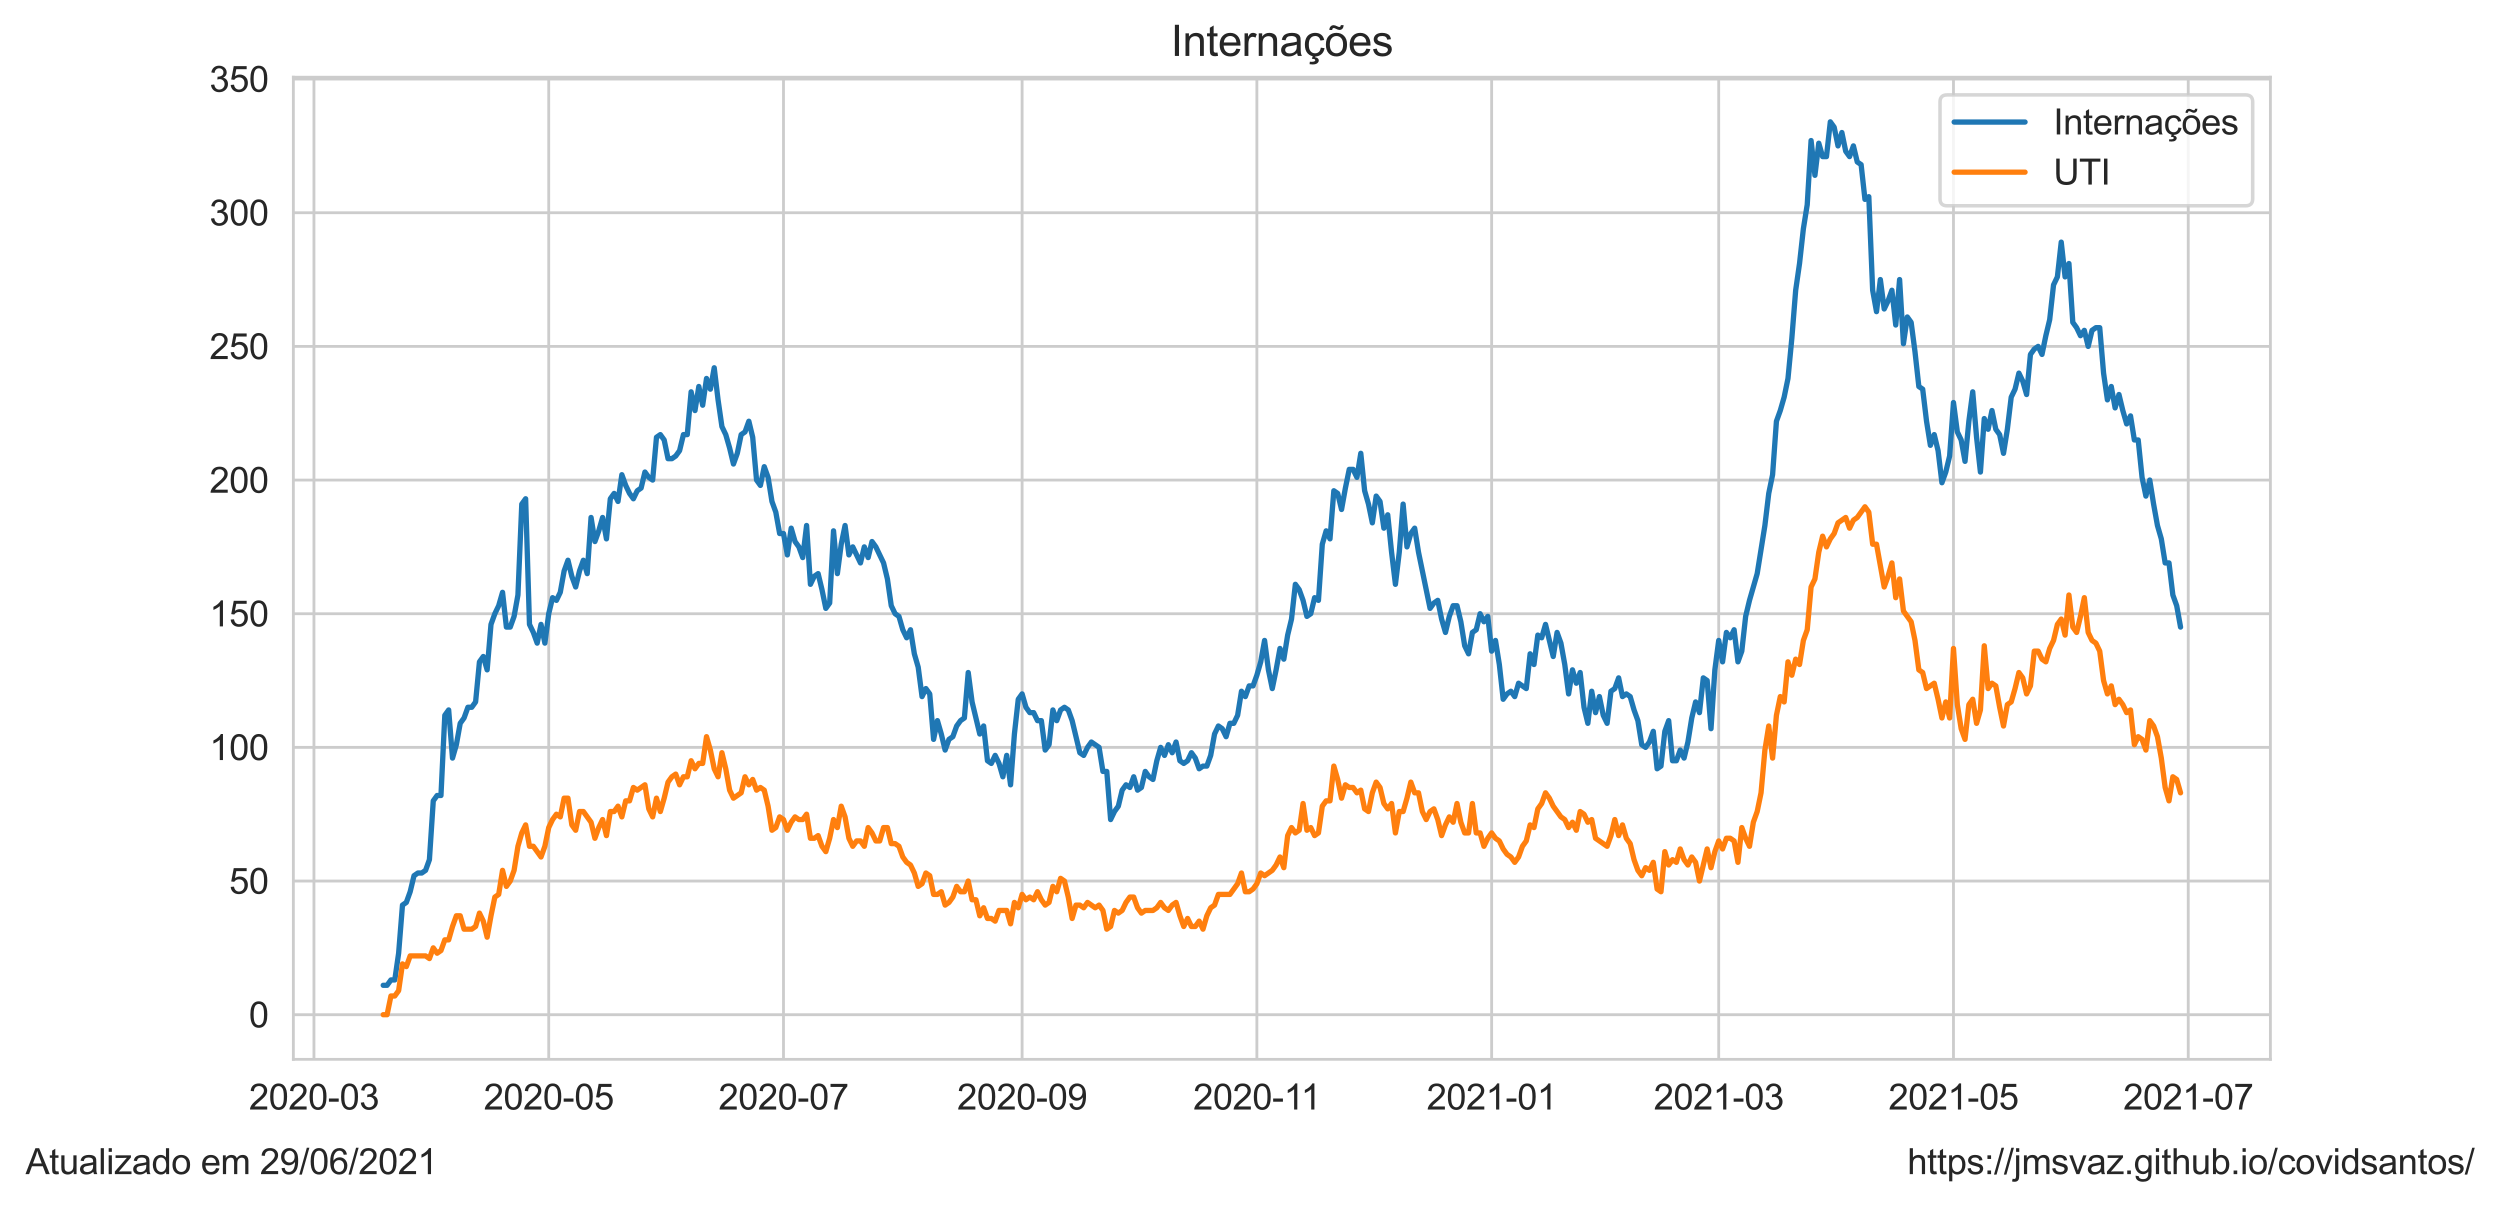 <?xml version="1.0" encoding="utf-8" standalone="no"?>
<!DOCTYPE svg PUBLIC "-//W3C//DTD SVG 1.1//EN"
  "http://www.w3.org/Graphics/SVG/1.1/DTD/svg11.dtd">
<svg height="340.694pt" version="1.1" viewBox="0 0 705.6 340.694" width="705.6pt" xmlns="http://www.w3.org/2000/svg" xmlns:xlink="http://www.w3.org/1999/xlink">
 <defs>
  <style type="text/css">*{stroke-linecap:butt;stroke-linejoin:round;}</style>
 </defs>
 <g id="figure_1">
  <g id="patch_1">
   <path d="M 0 340.694 
L 705.6 340.694 
L 705.6 0 
L 0 0 
z
" style="fill:#ffffff;"/>
  </g>
  <g id="axes_1">
   <g id="patch_2">
    <path d="M 82.8 298.989 
L 640.8 298.989 
L 640.8 21.789 
L 82.8 21.789 
z
" style="fill:#ffffff;"/>
   </g>
   <g id="matplotlib.axis_1">
    <g id="xtick_1">
     <g id="line2d_1">
      <path clip-path="url(#peb3c41c08a)" d="M 88.611 298.989 
L 88.611 21.789 
" style="fill:none;stroke:#cccccc;stroke-linecap:round;stroke-width:0.8;"/>
     </g>
     <g id="text_1">
      <!-- 2020-03 -->
      <g style="fill:#262626;" transform="translate(70.264 313.147)scale(0.1 -0.1)">
       <defs>
        <path d="M 3222 541 
L 3222 0 
L 194 0 
Q 188 203 259 391 
Q 375 700 629 1000 
Q 884 1300 1366 1694 
Q 2113 2306 2375 2664 
Q 2638 3022 2638 3341 
Q 2638 3675 2398 3904 
Q 2159 4134 1775 4134 
Q 1369 4134 1125 3890 
Q 881 3647 878 3216 
L 300 3275 
Q 359 3922 746 4261 
Q 1134 4600 1788 4600 
Q 2447 4600 2831 4234 
Q 3216 3869 3216 3328 
Q 3216 3053 3103 2787 
Q 2991 2522 2730 2228 
Q 2469 1934 1863 1422 
Q 1356 997 1212 845 
Q 1069 694 975 541 
L 3222 541 
z
" id="ArialMT-32" transform="scale(0.016)"/>
        <path d="M 266 2259 
Q 266 3072 433 3567 
Q 600 4063 929 4331 
Q 1259 4600 1759 4600 
Q 2128 4600 2406 4451 
Q 2684 4303 2865 4023 
Q 3047 3744 3150 3342 
Q 3253 2941 3253 2259 
Q 3253 1453 3087 958 
Q 2922 463 2592 192 
Q 2263 -78 1759 -78 
Q 1097 -78 719 397 
Q 266 969 266 2259 
z
M 844 2259 
Q 844 1131 1108 757 
Q 1372 384 1759 384 
Q 2147 384 2411 759 
Q 2675 1134 2675 2259 
Q 2675 3391 2411 3762 
Q 2147 4134 1753 4134 
Q 1366 4134 1134 3806 
Q 844 3388 844 2259 
z
" id="ArialMT-30" transform="scale(0.016)"/>
        <path d="M 203 1375 
L 203 1941 
L 1931 1941 
L 1931 1375 
L 203 1375 
z
" id="ArialMT-2d" transform="scale(0.016)"/>
        <path d="M 269 1209 
L 831 1284 
Q 928 806 1161 595 
Q 1394 384 1728 384 
Q 2125 384 2398 659 
Q 2672 934 2672 1341 
Q 2672 1728 2419 1979 
Q 2166 2231 1775 2231 
Q 1616 2231 1378 2169 
L 1441 2663 
Q 1497 2656 1531 2656 
Q 1891 2656 2178 2843 
Q 2466 3031 2466 3422 
Q 2466 3731 2256 3934 
Q 2047 4138 1716 4138 
Q 1388 4138 1169 3931 
Q 950 3725 888 3313 
L 325 3413 
Q 428 3978 793 4289 
Q 1159 4600 1703 4600 
Q 2078 4600 2393 4439 
Q 2709 4278 2876 4000 
Q 3044 3722 3044 3409 
Q 3044 3113 2884 2869 
Q 2725 2625 2413 2481 
Q 2819 2388 3044 2092 
Q 3269 1797 3269 1353 
Q 3269 753 2831 336 
Q 2394 -81 1725 -81 
Q 1122 -81 723 278 
Q 325 638 269 1209 
z
" id="ArialMT-33" transform="scale(0.016)"/>
       </defs>
       <use xlink:href="#ArialMT-32"/>
       <use x="55.615" xlink:href="#ArialMT-30"/>
       <use x="111.23" xlink:href="#ArialMT-32"/>
       <use x="166.846" xlink:href="#ArialMT-30"/>
       <use x="222.461" xlink:href="#ArialMT-2d"/>
       <use x="255.762" xlink:href="#ArialMT-30"/>
       <use x="311.377" xlink:href="#ArialMT-33"/>
      </g>
     </g>
    </g>
    <g id="xtick_2">
     <g id="line2d_2">
      <path clip-path="url(#peb3c41c08a)" d="M 154.872 298.989 
L 154.872 21.789 
" style="fill:none;stroke:#cccccc;stroke-linecap:round;stroke-width:0.8;"/>
     </g>
     <g id="text_2">
      <!-- 2020-05 -->
      <g style="fill:#262626;" transform="translate(136.524 313.147)scale(0.1 -0.1)">
       <defs>
        <path d="M 266 1200 
L 856 1250 
Q 922 819 1161 601 
Q 1400 384 1738 384 
Q 2144 384 2425 690 
Q 2706 997 2706 1503 
Q 2706 1984 2436 2262 
Q 2166 2541 1728 2541 
Q 1456 2541 1237 2417 
Q 1019 2294 894 2097 
L 366 2166 
L 809 4519 
L 3088 4519 
L 3088 3981 
L 1259 3981 
L 1013 2750 
Q 1425 3038 1878 3038 
Q 2478 3038 2890 2622 
Q 3303 2206 3303 1553 
Q 3303 931 2941 478 
Q 2500 -78 1738 -78 
Q 1113 -78 717 272 
Q 322 622 266 1200 
z
" id="ArialMT-35" transform="scale(0.016)"/>
       </defs>
       <use xlink:href="#ArialMT-32"/>
       <use x="55.615" xlink:href="#ArialMT-30"/>
       <use x="111.23" xlink:href="#ArialMT-32"/>
       <use x="166.846" xlink:href="#ArialMT-30"/>
       <use x="222.461" xlink:href="#ArialMT-2d"/>
       <use x="255.762" xlink:href="#ArialMT-30"/>
       <use x="311.377" xlink:href="#ArialMT-35"/>
      </g>
     </g>
    </g>
    <g id="xtick_3">
     <g id="line2d_3">
      <path clip-path="url(#peb3c41c08a)" d="M 221.132 298.989 
L 221.132 21.789 
" style="fill:none;stroke:#cccccc;stroke-linecap:round;stroke-width:0.8;"/>
     </g>
     <g id="text_3">
      <!-- 2020-07 -->
      <g style="fill:#262626;" transform="translate(202.785 313.147)scale(0.1 -0.1)">
       <defs>
        <path d="M 303 3981 
L 303 4522 
L 3269 4522 
L 3269 4084 
Q 2831 3619 2401 2847 
Q 1972 2075 1738 1259 
Q 1569 684 1522 0 
L 944 0 
Q 953 541 1156 1306 
Q 1359 2072 1739 2783 
Q 2119 3494 2547 3981 
L 303 3981 
z
" id="ArialMT-37" transform="scale(0.016)"/>
       </defs>
       <use xlink:href="#ArialMT-32"/>
       <use x="55.615" xlink:href="#ArialMT-30"/>
       <use x="111.23" xlink:href="#ArialMT-32"/>
       <use x="166.846" xlink:href="#ArialMT-30"/>
       <use x="222.461" xlink:href="#ArialMT-2d"/>
       <use x="255.762" xlink:href="#ArialMT-30"/>
       <use x="311.377" xlink:href="#ArialMT-37"/>
      </g>
     </g>
    </g>
    <g id="xtick_4">
     <g id="line2d_4">
      <path clip-path="url(#peb3c41c08a)" d="M 288.479 298.989 
L 288.479 21.789 
" style="fill:none;stroke:#cccccc;stroke-linecap:round;stroke-width:0.8;"/>
     </g>
     <g id="text_4">
      <!-- 2020-09 -->
      <g style="fill:#262626;" transform="translate(270.131 313.147)scale(0.1 -0.1)">
       <defs>
        <path d="M 350 1059 
L 891 1109 
Q 959 728 1153 556 
Q 1347 384 1650 384 
Q 1909 384 2104 503 
Q 2300 622 2425 820 
Q 2550 1019 2634 1356 
Q 2719 1694 2719 2044 
Q 2719 2081 2716 2156 
Q 2547 1888 2255 1720 
Q 1963 1553 1622 1553 
Q 1053 1553 659 1965 
Q 266 2378 266 3053 
Q 266 3750 677 4175 
Q 1088 4600 1706 4600 
Q 2153 4600 2523 4359 
Q 2894 4119 3086 3673 
Q 3278 3228 3278 2384 
Q 3278 1506 3087 986 
Q 2897 466 2520 194 
Q 2144 -78 1638 -78 
Q 1100 -78 759 220 
Q 419 519 350 1059 
z
M 2653 3081 
Q 2653 3566 2395 3850 
Q 2138 4134 1775 4134 
Q 1400 4134 1122 3828 
Q 844 3522 844 3034 
Q 844 2597 1108 2323 
Q 1372 2050 1759 2050 
Q 2150 2050 2401 2323 
Q 2653 2597 2653 3081 
z
" id="ArialMT-39" transform="scale(0.016)"/>
       </defs>
       <use xlink:href="#ArialMT-32"/>
       <use x="55.615" xlink:href="#ArialMT-30"/>
       <use x="111.23" xlink:href="#ArialMT-32"/>
       <use x="166.846" xlink:href="#ArialMT-30"/>
       <use x="222.461" xlink:href="#ArialMT-2d"/>
       <use x="255.762" xlink:href="#ArialMT-30"/>
       <use x="311.377" xlink:href="#ArialMT-39"/>
      </g>
     </g>
    </g>
    <g id="xtick_5">
     <g id="line2d_5">
      <path clip-path="url(#peb3c41c08a)" d="M 354.739 298.989 
L 354.739 21.789 
" style="fill:none;stroke:#cccccc;stroke-linecap:round;stroke-width:0.8;"/>
     </g>
     <g id="text_5">
      <!-- 2020-11 -->
      <g style="fill:#262626;" transform="translate(336.761 313.147)scale(0.1 -0.1)">
       <defs>
        <path d="M 2384 0 
L 1822 0 
L 1822 3584 
Q 1619 3391 1289 3197 
Q 959 3003 697 2906 
L 697 3450 
Q 1169 3672 1522 3987 
Q 1875 4303 2022 4600 
L 2384 4600 
L 2384 0 
z
" id="ArialMT-31" transform="scale(0.016)"/>
       </defs>
       <use xlink:href="#ArialMT-32"/>
       <use x="55.615" xlink:href="#ArialMT-30"/>
       <use x="111.23" xlink:href="#ArialMT-32"/>
       <use x="166.846" xlink:href="#ArialMT-30"/>
       <use x="222.461" xlink:href="#ArialMT-2d"/>
       <use x="255.762" xlink:href="#ArialMT-31"/>
       <use x="304.002" xlink:href="#ArialMT-31"/>
      </g>
     </g>
    </g>
    <g id="xtick_6">
     <g id="line2d_6">
      <path clip-path="url(#peb3c41c08a)" d="M 421 298.989 
L 421 21.789 
" style="fill:none;stroke:#cccccc;stroke-linecap:round;stroke-width:0.8;"/>
     </g>
     <g id="text_6">
      <!-- 2021-01 -->
      <g style="fill:#262626;" transform="translate(402.652 313.147)scale(0.1 -0.1)">
       <use xlink:href="#ArialMT-32"/>
       <use x="55.615" xlink:href="#ArialMT-30"/>
       <use x="111.23" xlink:href="#ArialMT-32"/>
       <use x="166.846" xlink:href="#ArialMT-31"/>
       <use x="222.461" xlink:href="#ArialMT-2d"/>
       <use x="255.762" xlink:href="#ArialMT-30"/>
       <use x="311.377" xlink:href="#ArialMT-31"/>
      </g>
     </g>
    </g>
    <g id="xtick_7">
     <g id="line2d_7">
      <path clip-path="url(#peb3c41c08a)" d="M 485.088 298.989 
L 485.088 21.789 
" style="fill:none;stroke:#cccccc;stroke-linecap:round;stroke-width:0.8;"/>
     </g>
     <g id="text_7">
      <!-- 2021-03 -->
      <g style="fill:#262626;" transform="translate(466.74 313.147)scale(0.1 -0.1)">
       <use xlink:href="#ArialMT-32"/>
       <use x="55.615" xlink:href="#ArialMT-30"/>
       <use x="111.23" xlink:href="#ArialMT-32"/>
       <use x="166.846" xlink:href="#ArialMT-31"/>
       <use x="222.461" xlink:href="#ArialMT-2d"/>
       <use x="255.762" xlink:href="#ArialMT-30"/>
       <use x="311.377" xlink:href="#ArialMT-33"/>
      </g>
     </g>
    </g>
    <g id="xtick_8">
     <g id="line2d_8">
      <path clip-path="url(#peb3c41c08a)" d="M 551.348 298.989 
L 551.348 21.789 
" style="fill:none;stroke:#cccccc;stroke-linecap:round;stroke-width:0.8;"/>
     </g>
     <g id="text_8">
      <!-- 2021-05 -->
      <g style="fill:#262626;" transform="translate(533.001 313.147)scale(0.1 -0.1)">
       <use xlink:href="#ArialMT-32"/>
       <use x="55.615" xlink:href="#ArialMT-30"/>
       <use x="111.23" xlink:href="#ArialMT-32"/>
       <use x="166.846" xlink:href="#ArialMT-31"/>
       <use x="222.461" xlink:href="#ArialMT-2d"/>
       <use x="255.762" xlink:href="#ArialMT-30"/>
       <use x="311.377" xlink:href="#ArialMT-35"/>
      </g>
     </g>
    </g>
    <g id="xtick_9">
     <g id="line2d_9">
      <path clip-path="url(#peb3c41c08a)" d="M 617.609 298.989 
L 617.609 21.789 
" style="fill:none;stroke:#cccccc;stroke-linecap:round;stroke-width:0.8;"/>
     </g>
     <g id="text_9">
      <!-- 2021-07 -->
      <g style="fill:#262626;" transform="translate(599.261 313.147)scale(0.1 -0.1)">
       <use xlink:href="#ArialMT-32"/>
       <use x="55.615" xlink:href="#ArialMT-30"/>
       <use x="111.23" xlink:href="#ArialMT-32"/>
       <use x="166.846" xlink:href="#ArialMT-31"/>
       <use x="222.461" xlink:href="#ArialMT-2d"/>
       <use x="255.762" xlink:href="#ArialMT-30"/>
       <use x="311.377" xlink:href="#ArialMT-37"/>
      </g>
     </g>
    </g>
   </g>
   <g id="matplotlib.axis_2">
    <g id="ytick_1">
     <g id="line2d_10">
      <path clip-path="url(#peb3c41c08a)" d="M 82.8 286.389 
L 640.8 286.389 
" style="fill:none;stroke:#cccccc;stroke-linecap:round;stroke-width:0.8;"/>
     </g>
     <g id="text_10">
      <!-- 0 -->
      <g style="fill:#262626;" transform="translate(70.239 289.968)scale(0.1 -0.1)">
       <use xlink:href="#ArialMT-30"/>
      </g>
     </g>
    </g>
    <g id="ytick_2">
     <g id="line2d_11">
      <path clip-path="url(#peb3c41c08a)" d="M 82.8 248.665 
L 640.8 248.665 
" style="fill:none;stroke:#cccccc;stroke-linecap:round;stroke-width:0.8;"/>
     </g>
     <g id="text_11">
      <!-- 50 -->
      <g style="fill:#262626;" transform="translate(64.678 252.244)scale(0.1 -0.1)">
       <use xlink:href="#ArialMT-35"/>
       <use x="55.615" xlink:href="#ArialMT-30"/>
      </g>
     </g>
    </g>
    <g id="ytick_3">
     <g id="line2d_12">
      <path clip-path="url(#peb3c41c08a)" d="M 82.8 210.94 
L 640.8 210.94 
" style="fill:none;stroke:#cccccc;stroke-linecap:round;stroke-width:0.8;"/>
     </g>
     <g id="text_12">
      <!-- 100 -->
      <g style="fill:#262626;" transform="translate(59.117 214.519)scale(0.1 -0.1)">
       <use xlink:href="#ArialMT-31"/>
       <use x="55.615" xlink:href="#ArialMT-30"/>
       <use x="111.23" xlink:href="#ArialMT-30"/>
      </g>
     </g>
    </g>
    <g id="ytick_4">
     <g id="line2d_13">
      <path clip-path="url(#peb3c41c08a)" d="M 82.8 173.216 
L 640.8 173.216 
" style="fill:none;stroke:#cccccc;stroke-linecap:round;stroke-width:0.8;"/>
     </g>
     <g id="text_13">
      <!-- 150 -->
      <g style="fill:#262626;" transform="translate(59.117 176.795)scale(0.1 -0.1)">
       <use xlink:href="#ArialMT-31"/>
       <use x="55.615" xlink:href="#ArialMT-35"/>
       <use x="111.23" xlink:href="#ArialMT-30"/>
      </g>
     </g>
    </g>
    <g id="ytick_5">
     <g id="line2d_14">
      <path clip-path="url(#peb3c41c08a)" d="M 82.8 135.491 
L 640.8 135.491 
" style="fill:none;stroke:#cccccc;stroke-linecap:round;stroke-width:0.8;"/>
     </g>
     <g id="text_14">
      <!-- 200 -->
      <g style="fill:#262626;" transform="translate(59.117 139.07)scale(0.1 -0.1)">
       <use xlink:href="#ArialMT-32"/>
       <use x="55.615" xlink:href="#ArialMT-30"/>
       <use x="111.23" xlink:href="#ArialMT-30"/>
      </g>
     </g>
    </g>
    <g id="ytick_6">
     <g id="line2d_15">
      <path clip-path="url(#peb3c41c08a)" d="M 82.8 97.767 
L 640.8 97.767 
" style="fill:none;stroke:#cccccc;stroke-linecap:round;stroke-width:0.8;"/>
     </g>
     <g id="text_15">
      <!-- 250 -->
      <g style="fill:#262626;" transform="translate(59.117 101.346)scale(0.1 -0.1)">
       <use xlink:href="#ArialMT-32"/>
       <use x="55.615" xlink:href="#ArialMT-35"/>
       <use x="111.23" xlink:href="#ArialMT-30"/>
      </g>
     </g>
    </g>
    <g id="ytick_7">
     <g id="line2d_16">
      <path clip-path="url(#peb3c41c08a)" d="M 82.8 60.042 
L 640.8 60.042 
" style="fill:none;stroke:#cccccc;stroke-linecap:round;stroke-width:0.8;"/>
     </g>
     <g id="text_16">
      <!-- 300 -->
      <g style="fill:#262626;" transform="translate(59.117 63.621)scale(0.1 -0.1)">
       <use xlink:href="#ArialMT-33"/>
       <use x="55.615" xlink:href="#ArialMT-30"/>
       <use x="111.23" xlink:href="#ArialMT-30"/>
      </g>
     </g>
    </g>
    <g id="ytick_8">
     <g id="line2d_17">
      <path clip-path="url(#peb3c41c08a)" d="M 82.8 22.318 
L 640.8 22.318 
" style="fill:none;stroke:#cccccc;stroke-linecap:round;stroke-width:0.8;"/>
     </g>
     <g id="text_17">
      <!-- 350 -->
      <g style="fill:#262626;" transform="translate(59.117 25.896)scale(0.1 -0.1)">
       <use xlink:href="#ArialMT-33"/>
       <use x="55.615" xlink:href="#ArialMT-35"/>
       <use x="111.23" xlink:href="#ArialMT-30"/>
      </g>
     </g>
    </g>
   </g>
   <g id="line2d_18">
    <path clip-path="url(#peb3c41c08a)" d="M 108.164 278.09 
L 109.25 278.09 
L 110.336 276.581 
L 111.422 276.581 
L 112.509 269.036 
L 113.595 255.455 
L 114.681 254.701 
L 115.767 251.683 
L 116.854 247.156 
L 117.94 246.401 
L 119.026 246.401 
L 120.112 245.647 
L 121.198 242.629 
L 122.285 226.03 
L 123.371 224.521 
L 124.457 224.521 
L 125.543 201.886 
L 126.63 200.377 
L 127.716 213.958 
L 128.802 210.186 
L 129.888 204.15 
L 130.975 202.641 
L 132.061 199.623 
L 133.147 199.623 
L 134.233 198.114 
L 135.32 186.797 
L 136.406 185.288 
L 137.492 189.06 
L 138.578 176.234 
L 139.665 173.216 
L 140.751 170.952 
L 141.837 167.18 
L 142.923 176.988 
L 144.009 176.988 
L 145.096 173.97 
L 146.182 167.934 
L 147.268 142.282 
L 148.354 140.773 
L 149.441 176.234 
L 150.527 178.497 
L 151.613 181.515 
L 152.699 176.234 
L 153.786 181.515 
L 154.872 173.216 
L 155.958 168.689 
L 157.044 169.443 
L 158.131 167.18 
L 159.217 161.144 
L 160.303 158.126 
L 161.389 162.653 
L 162.475 165.671 
L 163.562 161.144 
L 164.648 158.126 
L 165.734 161.898 
L 166.82 146.054 
L 167.907 152.844 
L 168.993 149.827 
L 170.079 146.054 
L 171.165 152.09 
L 172.252 140.773 
L 173.338 139.264 
L 174.424 141.527 
L 175.51 133.982 
L 176.597 137 
L 177.683 139.264 
L 178.769 140.773 
L 179.855 138.509 
L 180.942 137.755 
L 182.028 133.228 
L 183.114 134.737 
L 184.2 135.491 
L 185.286 123.419 
L 186.373 122.665 
L 187.459 124.174 
L 188.545 129.455 
L 189.631 129.455 
L 190.718 128.701 
L 191.804 127.192 
L 192.89 122.665 
L 193.976 122.665 
L 195.063 110.593 
L 196.149 115.874 
L 197.235 109.084 
L 198.321 114.365 
L 199.408 106.821 
L 200.494 109.838 
L 201.58 103.803 
L 202.666 112.856 
L 203.753 120.401 
L 204.839 122.665 
L 205.925 126.437 
L 207.011 130.964 
L 208.097 127.946 
L 209.184 122.665 
L 210.27 121.91 
L 211.356 118.892 
L 212.442 123.419 
L 213.529 135.491 
L 214.615 137 
L 215.701 131.719 
L 216.787 134.737 
L 217.874 141.527 
L 218.96 144.545 
L 220.046 150.581 
L 221.132 150.581 
L 222.219 156.617 
L 223.305 149.072 
L 224.391 152.844 
L 225.477 154.353 
L 226.563 157.371 
L 227.65 148.318 
L 228.736 164.916 
L 229.822 162.653 
L 230.908 161.898 
L 231.995 166.425 
L 233.081 171.707 
L 234.167 170.198 
L 235.253 149.827 
L 236.34 161.898 
L 237.426 153.599 
L 238.512 148.318 
L 239.598 156.617 
L 240.685 154.353 
L 242.857 158.88 
L 243.943 154.353 
L 245.03 157.371 
L 246.116 152.844 
L 247.202 154.353 
L 249.374 158.88 
L 250.461 163.407 
L 251.547 170.952 
L 252.633 173.216 
L 253.719 173.97 
L 254.806 177.743 
L 255.892 180.006 
L 256.978 177.743 
L 258.064 184.533 
L 259.151 188.306 
L 260.237 196.605 
L 261.323 194.341 
L 262.409 195.85 
L 263.496 208.677 
L 264.582 203.395 
L 265.668 207.168 
L 266.754 211.695 
L 267.84 208.677 
L 268.927 207.922 
L 270.013 204.904 
L 271.099 203.395 
L 272.185 202.641 
L 273.272 189.815 
L 274.358 198.114 
L 276.53 207.168 
L 277.617 204.904 
L 278.703 214.713 
L 279.789 215.467 
L 280.875 213.204 
L 281.962 215.467 
L 283.048 219.24 
L 284.134 213.204 
L 285.22 221.503 
L 286.307 207.168 
L 287.393 197.359 
L 288.479 195.85 
L 289.565 199.623 
L 290.651 201.132 
L 291.738 201.132 
L 292.824 203.395 
L 293.91 203.395 
L 294.996 211.695 
L 296.083 210.186 
L 297.169 200.377 
L 298.255 203.395 
L 299.341 200.377 
L 300.428 199.623 
L 301.514 200.377 
L 302.6 203.395 
L 304.773 212.449 
L 305.859 213.204 
L 306.945 210.94 
L 308.031 209.431 
L 310.204 210.94 
L 311.29 217.731 
L 312.376 217.731 
L 313.462 231.312 
L 314.549 229.048 
L 315.635 227.539 
L 316.721 223.012 
L 317.807 221.503 
L 318.894 222.258 
L 319.98 219.24 
L 321.066 223.012 
L 322.152 222.258 
L 323.239 217.731 
L 324.325 219.24 
L 325.411 219.994 
L 326.497 214.713 
L 327.584 210.94 
L 328.67 213.204 
L 329.756 210.186 
L 330.842 212.449 
L 331.928 209.431 
L 333.015 214.713 
L 334.101 215.467 
L 335.187 214.713 
L 336.273 212.449 
L 337.36 213.958 
L 338.446 216.976 
L 339.532 216.222 
L 340.618 216.222 
L 341.705 213.204 
L 342.791 207.168 
L 343.877 204.904 
L 344.963 205.659 
L 346.05 207.922 
L 347.136 204.15 
L 348.222 204.15 
L 349.308 201.886 
L 350.395 195.096 
L 351.481 196.605 
L 352.567 193.587 
L 353.653 193.587 
L 354.739 190.569 
L 355.826 186.797 
L 356.912 180.761 
L 357.998 189.06 
L 359.084 194.341 
L 360.171 189.06 
L 361.257 183.024 
L 362.343 186.042 
L 363.429 179.252 
L 364.516 174.725 
L 365.602 164.916 
L 366.688 166.425 
L 367.774 169.443 
L 368.861 173.97 
L 369.947 173.216 
L 371.033 168.689 
L 372.119 169.443 
L 373.205 153.599 
L 374.292 149.827 
L 375.378 152.09 
L 376.464 138.509 
L 377.55 139.264 
L 378.637 143.791 
L 379.723 137.755 
L 380.809 132.473 
L 381.895 132.473 
L 382.982 134.737 
L 384.068 127.946 
L 385.154 138.509 
L 386.24 142.282 
L 387.327 147.563 
L 388.413 140.018 
L 389.499 141.527 
L 390.585 149.072 
L 391.672 145.3 
L 392.758 155.862 
L 393.844 164.916 
L 394.93 155.862 
L 396.016 142.282 
L 397.103 154.353 
L 398.189 150.581 
L 399.275 149.072 
L 400.361 155.862 
L 403.62 171.707 
L 404.706 170.198 
L 405.793 169.443 
L 406.879 174.725 
L 407.965 178.497 
L 409.051 173.97 
L 410.138 170.952 
L 411.224 170.952 
L 412.31 175.479 
L 413.396 182.27 
L 414.483 184.533 
L 415.569 178.497 
L 416.655 177.743 
L 417.741 173.216 
L 418.827 175.479 
L 419.914 173.97 
L 421 183.779 
L 422.086 180.761 
L 423.172 187.551 
L 424.259 197.359 
L 425.345 195.85 
L 426.431 195.096 
L 427.517 196.605 
L 428.604 192.832 
L 430.776 194.341 
L 431.862 184.533 
L 432.949 187.551 
L 434.035 179.252 
L 435.121 180.006 
L 436.207 176.234 
L 438.38 185.288 
L 439.466 178.497 
L 440.552 181.515 
L 441.638 187.551 
L 442.725 195.85 
L 443.811 189.06 
L 444.897 192.832 
L 445.983 189.815 
L 447.07 199.623 
L 448.156 204.15 
L 449.242 195.096 
L 450.328 201.132 
L 451.415 196.605 
L 452.501 201.886 
L 453.587 204.15 
L 454.673 195.096 
L 455.76 194.341 
L 456.846 191.324 
L 457.932 196.605 
L 459.018 195.85 
L 460.104 196.605 
L 461.191 200.377 
L 462.277 203.395 
L 463.363 210.186 
L 464.449 210.94 
L 465.536 209.431 
L 466.622 206.413 
L 467.708 216.976 
L 468.794 216.222 
L 469.881 206.413 
L 470.967 203.395 
L 472.053 214.713 
L 473.139 214.713 
L 474.226 211.695 
L 475.312 213.958 
L 476.398 209.431 
L 477.484 202.641 
L 478.57 198.114 
L 479.657 201.132 
L 480.743 191.324 
L 481.829 192.078 
L 482.915 205.659 
L 484.002 189.06 
L 485.088 180.761 
L 486.174 186.797 
L 487.26 178.497 
L 488.347 180.006 
L 489.433 177.743 
L 490.519 186.797 
L 491.605 183.779 
L 492.692 173.97 
L 493.778 169.443 
L 495.95 161.898 
L 498.123 148.318 
L 499.209 139.264 
L 500.295 133.982 
L 501.381 118.892 
L 502.468 115.874 
L 503.554 112.102 
L 504.64 106.821 
L 505.726 95.503 
L 506.813 81.922 
L 507.899 74.377 
L 508.985 64.569 
L 510.071 57.779 
L 511.158 39.671 
L 512.244 49.479 
L 513.33 40.425 
L 514.416 44.198 
L 515.503 44.198 
L 516.589 34.389 
L 517.675 35.898 
L 518.761 41.18 
L 519.847 37.407 
L 520.934 42.689 
L 522.02 44.198 
L 523.106 41.18 
L 524.192 45.707 
L 525.279 46.461 
L 526.365 56.27 
L 527.451 55.515 
L 528.537 81.922 
L 529.624 87.958 
L 530.71 78.904 
L 531.796 87.204 
L 532.882 84.94 
L 533.969 81.922 
L 535.055 91.731 
L 536.141 78.904 
L 537.227 97.012 
L 538.314 89.467 
L 539.4 90.976 
L 540.486 99.276 
L 541.572 109.084 
L 542.658 109.838 
L 543.745 118.892 
L 544.831 125.683 
L 545.917 122.665 
L 547.003 127.192 
L 548.09 136.246 
L 549.176 133.228 
L 550.262 128.701 
L 551.348 113.611 
L 552.435 121.91 
L 553.521 124.174 
L 554.607 130.21 
L 555.693 118.892 
L 556.78 110.593 
L 557.866 123.419 
L 558.952 133.228 
L 560.038 118.138 
L 561.125 121.156 
L 562.211 115.874 
L 563.297 121.156 
L 564.383 122.665 
L 565.469 127.946 
L 566.556 121.156 
L 567.642 112.102 
L 568.728 109.838 
L 569.814 105.312 
L 570.901 107.575 
L 571.987 111.347 
L 573.073 100.03 
L 574.159 98.521 
L 575.246 97.767 
L 576.332 100.03 
L 577.418 94.749 
L 578.504 90.222 
L 579.591 80.413 
L 580.677 78.15 
L 581.763 68.341 
L 582.849 78.15 
L 583.935 74.377 
L 585.022 90.976 
L 586.108 92.485 
L 587.194 94.749 
L 588.28 93.24 
L 589.367 97.767 
L 590.453 93.24 
L 591.539 92.485 
L 592.625 92.485 
L 593.712 105.312 
L 594.798 112.856 
L 595.884 109.084 
L 596.97 115.12 
L 598.057 111.347 
L 599.143 115.874 
L 600.229 119.647 
L 601.315 117.383 
L 602.402 124.174 
L 603.488 124.174 
L 604.574 134.737 
L 605.66 140.018 
L 606.746 135.491 
L 607.833 142.282 
L 608.919 148.318 
L 610.005 152.09 
L 611.091 158.88 
L 612.178 158.88 
L 613.264 167.934 
L 614.35 170.952 
L 615.436 176.988 
L 615.436 176.988 
" style="fill:none;stroke:#1f77b4;stroke-linecap:round;stroke-width:1.5;"/>
   </g>
   <g id="line2d_19">
    <path clip-path="url(#peb3c41c08a)" d="M 108.164 286.389 
L 109.25 286.389 
L 110.336 281.108 
L 111.422 281.108 
L 112.509 279.599 
L 113.595 272.054 
L 114.681 272.809 
L 115.767 269.791 
L 120.112 269.791 
L 121.198 270.545 
L 122.285 267.527 
L 123.371 269.036 
L 124.457 268.282 
L 125.543 265.264 
L 126.63 265.264 
L 127.716 261.491 
L 128.802 258.473 
L 129.888 258.473 
L 130.975 262.246 
L 133.147 262.246 
L 134.233 261.491 
L 135.32 257.719 
L 136.406 259.982 
L 137.492 264.509 
L 138.578 258.473 
L 139.665 253.192 
L 140.751 252.437 
L 141.837 245.647 
L 142.923 250.174 
L 144.009 248.665 
L 145.096 245.647 
L 146.182 238.856 
L 147.268 235.084 
L 148.354 232.821 
L 149.441 238.856 
L 150.527 238.856 
L 152.699 241.874 
L 153.786 238.856 
L 154.872 233.575 
L 155.958 231.312 
L 157.044 229.803 
L 158.131 230.557 
L 159.217 225.276 
L 160.303 225.276 
L 161.389 232.821 
L 162.475 234.329 
L 163.562 229.048 
L 164.648 229.048 
L 166.82 232.066 
L 167.907 236.593 
L 168.993 233.575 
L 170.079 231.312 
L 171.165 235.838 
L 172.252 229.048 
L 173.338 229.048 
L 174.424 227.539 
L 175.51 230.557 
L 176.597 226.03 
L 177.683 226.03 
L 178.769 222.258 
L 179.855 223.012 
L 182.028 221.503 
L 183.114 228.294 
L 184.2 230.557 
L 185.286 225.276 
L 186.373 229.048 
L 187.459 225.276 
L 188.545 220.749 
L 189.631 219.24 
L 190.718 218.485 
L 191.804 221.503 
L 192.89 219.24 
L 193.976 219.24 
L 195.063 214.713 
L 196.149 216.976 
L 197.235 215.467 
L 198.321 215.467 
L 199.408 207.922 
L 200.494 211.695 
L 201.58 216.976 
L 202.666 219.24 
L 203.753 212.449 
L 204.839 216.976 
L 205.925 223.012 
L 207.011 225.276 
L 209.184 223.767 
L 210.27 219.24 
L 211.356 221.503 
L 212.442 219.994 
L 213.529 223.012 
L 214.615 222.258 
L 215.701 223.012 
L 216.787 227.539 
L 217.874 234.329 
L 218.96 233.575 
L 220.046 230.557 
L 221.132 231.312 
L 222.219 234.329 
L 223.305 232.066 
L 224.391 230.557 
L 225.477 231.312 
L 226.563 231.312 
L 227.65 229.803 
L 228.736 236.593 
L 229.822 236.593 
L 230.908 235.838 
L 231.995 238.856 
L 233.081 240.365 
L 234.167 236.593 
L 235.253 231.312 
L 236.34 233.575 
L 237.426 227.539 
L 238.512 230.557 
L 239.598 236.593 
L 240.685 238.856 
L 241.771 237.347 
L 242.857 237.347 
L 243.943 238.856 
L 245.03 233.575 
L 246.116 235.084 
L 247.202 237.347 
L 248.288 237.347 
L 249.374 233.575 
L 250.461 233.575 
L 251.547 238.102 
L 252.633 238.102 
L 253.719 238.856 
L 254.806 241.874 
L 255.892 243.383 
L 256.978 244.138 
L 258.064 246.401 
L 259.151 250.174 
L 260.237 249.419 
L 261.323 246.401 
L 262.409 247.156 
L 263.496 252.437 
L 264.582 252.437 
L 265.668 251.683 
L 266.754 255.455 
L 267.84 254.701 
L 268.927 253.192 
L 270.013 250.174 
L 271.099 251.683 
L 272.185 251.683 
L 273.272 248.665 
L 274.358 253.946 
L 275.444 253.946 
L 276.53 258.473 
L 277.617 256.21 
L 278.703 259.228 
L 279.789 259.228 
L 280.875 259.982 
L 281.962 256.964 
L 284.134 256.964 
L 285.22 260.737 
L 286.307 254.701 
L 287.393 256.21 
L 288.479 252.437 
L 289.565 253.946 
L 290.651 253.192 
L 291.738 253.946 
L 292.824 251.683 
L 293.91 253.946 
L 294.996 255.455 
L 296.083 254.701 
L 297.169 250.174 
L 298.255 251.683 
L 299.341 247.91 
L 300.428 248.665 
L 301.514 253.192 
L 302.6 259.228 
L 303.686 255.455 
L 304.773 255.455 
L 305.859 256.21 
L 306.945 254.701 
L 309.118 256.21 
L 310.204 255.455 
L 311.29 256.964 
L 312.376 262.246 
L 313.462 261.491 
L 314.549 256.964 
L 315.635 257.719 
L 316.721 256.964 
L 317.807 254.701 
L 318.894 253.192 
L 319.98 253.192 
L 321.066 256.21 
L 322.152 257.719 
L 323.239 256.964 
L 325.411 256.964 
L 326.497 256.21 
L 327.584 254.701 
L 328.67 256.21 
L 329.756 256.964 
L 330.842 255.455 
L 331.928 254.701 
L 333.015 258.473 
L 334.101 261.491 
L 335.187 259.228 
L 336.273 261.491 
L 337.36 261.491 
L 338.446 259.982 
L 339.532 262.246 
L 340.618 258.473 
L 341.705 256.21 
L 342.791 255.455 
L 343.877 252.437 
L 347.136 252.437 
L 349.308 249.419 
L 350.395 246.401 
L 351.481 251.683 
L 352.567 251.683 
L 353.653 250.928 
L 354.739 249.419 
L 355.826 246.401 
L 356.912 247.156 
L 359.084 245.647 
L 360.171 244.138 
L 361.257 241.874 
L 362.343 244.892 
L 363.429 235.838 
L 364.516 233.575 
L 365.602 235.084 
L 366.688 234.329 
L 367.774 226.785 
L 368.861 234.329 
L 369.947 233.575 
L 371.033 235.838 
L 372.119 235.084 
L 373.205 227.539 
L 374.292 226.03 
L 375.378 226.03 
L 376.464 216.222 
L 377.55 219.994 
L 378.637 225.276 
L 379.723 221.503 
L 380.809 222.258 
L 381.895 222.258 
L 382.982 223.767 
L 384.068 223.012 
L 385.154 228.294 
L 386.24 229.048 
L 387.327 223.767 
L 388.413 220.749 
L 389.499 222.258 
L 390.585 226.785 
L 391.672 228.294 
L 392.758 226.785 
L 393.844 235.084 
L 394.93 229.048 
L 396.016 229.048 
L 397.103 225.276 
L 398.189 220.749 
L 399.275 223.767 
L 400.361 223.767 
L 401.448 229.048 
L 402.534 231.312 
L 403.62 229.048 
L 404.706 228.294 
L 405.793 231.312 
L 406.879 235.838 
L 407.965 232.821 
L 409.051 230.557 
L 410.138 232.066 
L 411.224 226.785 
L 412.31 232.066 
L 413.396 235.084 
L 414.483 235.084 
L 415.569 226.785 
L 416.655 235.084 
L 417.741 235.084 
L 418.827 238.856 
L 419.914 236.593 
L 421 235.084 
L 422.086 236.593 
L 423.172 237.347 
L 424.259 239.611 
L 425.345 241.12 
L 426.431 241.874 
L 427.517 243.383 
L 428.604 241.874 
L 429.69 238.856 
L 430.776 237.347 
L 431.862 232.821 
L 432.949 233.575 
L 434.035 228.294 
L 435.121 226.785 
L 436.207 223.767 
L 437.293 225.276 
L 438.38 227.539 
L 440.552 230.557 
L 441.638 231.312 
L 442.725 233.575 
L 443.811 232.066 
L 444.897 234.329 
L 445.983 229.048 
L 447.07 229.803 
L 448.156 232.066 
L 449.242 231.312 
L 450.328 236.593 
L 453.587 238.856 
L 454.673 235.838 
L 455.76 231.312 
L 456.846 235.838 
L 457.932 232.821 
L 459.018 236.593 
L 460.104 238.102 
L 461.191 242.629 
L 462.277 245.647 
L 463.363 247.156 
L 464.449 244.892 
L 465.536 245.647 
L 466.622 243.383 
L 467.708 250.928 
L 468.794 251.683 
L 469.881 240.365 
L 470.967 244.138 
L 472.053 242.629 
L 473.139 243.383 
L 474.226 239.611 
L 475.312 242.629 
L 476.398 244.138 
L 477.484 241.874 
L 478.57 243.383 
L 479.657 248.665 
L 481.829 239.611 
L 482.915 244.892 
L 484.002 240.365 
L 485.088 237.347 
L 486.174 239.611 
L 487.26 236.593 
L 488.347 236.593 
L 489.433 237.347 
L 490.519 243.383 
L 491.605 233.575 
L 492.692 236.593 
L 493.778 238.856 
L 494.864 232.066 
L 495.95 229.048 
L 497.037 223.767 
L 498.123 211.695 
L 499.209 204.904 
L 500.295 213.958 
L 501.381 201.886 
L 502.468 196.605 
L 503.554 198.114 
L 504.64 186.797 
L 505.726 190.569 
L 506.813 186.042 
L 507.899 187.551 
L 508.985 180.761 
L 510.071 177.743 
L 511.158 165.671 
L 512.244 163.407 
L 513.33 155.862 
L 514.416 151.335 
L 515.503 154.353 
L 516.589 152.09 
L 517.675 150.581 
L 518.761 147.563 
L 520.934 146.054 
L 522.02 149.072 
L 523.106 146.809 
L 524.192 146.054 
L 526.365 143.036 
L 527.451 144.545 
L 528.537 153.599 
L 529.624 153.599 
L 531.796 165.671 
L 532.882 162.653 
L 533.969 158.88 
L 535.055 168.689 
L 536.141 163.407 
L 537.227 172.461 
L 539.4 175.479 
L 540.486 180.761 
L 541.572 189.06 
L 542.658 189.815 
L 543.745 194.341 
L 545.917 192.832 
L 547.003 197.359 
L 548.09 202.641 
L 549.176 198.114 
L 550.262 202.641 
L 551.348 183.024 
L 552.435 198.868 
L 553.521 205.659 
L 554.607 208.677 
L 555.693 198.868 
L 556.78 197.359 
L 557.866 204.15 
L 558.952 200.377 
L 560.038 182.27 
L 561.125 194.341 
L 562.211 192.832 
L 563.297 193.587 
L 564.383 199.623 
L 565.469 204.904 
L 566.556 198.868 
L 567.642 198.114 
L 568.728 194.341 
L 569.814 189.815 
L 570.901 191.324 
L 571.987 195.85 
L 573.073 193.587 
L 574.159 183.779 
L 575.246 183.779 
L 576.332 186.042 
L 577.418 186.797 
L 578.504 183.024 
L 579.591 180.761 
L 580.677 176.234 
L 581.763 174.725 
L 582.849 179.252 
L 583.935 167.934 
L 585.022 176.988 
L 586.108 178.497 
L 587.194 173.97 
L 588.28 168.689 
L 589.367 178.497 
L 590.453 180.761 
L 591.539 181.515 
L 592.625 183.779 
L 593.712 192.078 
L 594.798 195.85 
L 595.884 193.587 
L 596.97 198.868 
L 598.057 197.359 
L 599.143 198.868 
L 600.229 201.132 
L 601.315 200.377 
L 602.402 210.186 
L 603.488 207.922 
L 604.574 208.677 
L 605.66 211.695 
L 606.746 203.395 
L 607.833 204.904 
L 608.919 207.922 
L 610.005 213.958 
L 611.091 222.258 
L 612.178 226.03 
L 613.264 219.24 
L 614.35 219.994 
L 615.436 223.767 
L 615.436 223.767 
" style="fill:none;stroke:#ff7f0e;stroke-linecap:round;stroke-width:1.5;"/>
   </g>
   <g id="patch_3">
    <path d="M 82.8 298.989 
L 82.8 21.789 
" style="fill:none;stroke:#cccccc;stroke-linecap:square;stroke-linejoin:miter;stroke-width:0.8;"/>
   </g>
   <g id="patch_4">
    <path d="M 640.8 298.989 
L 640.8 21.789 
" style="fill:none;stroke:#cccccc;stroke-linecap:square;stroke-linejoin:miter;stroke-width:0.8;"/>
   </g>
   <g id="patch_5">
    <path d="M 82.8 298.989 
L 640.8 298.989 
" style="fill:none;stroke:#cccccc;stroke-linecap:square;stroke-linejoin:miter;stroke-width:0.8;"/>
   </g>
   <g id="patch_6">
    <path d="M 82.8 21.789 
L 640.8 21.789 
" style="fill:none;stroke:#cccccc;stroke-linecap:square;stroke-linejoin:miter;stroke-width:0.8;"/>
   </g>
   <g id="text_18">
    <!-- Internações -->
    <g style="fill:#262626;" transform="translate(330.449 15.789)scale(0.12 -0.12)">
     <defs>
      <path d="M 597 0 
L 597 4581 
L 1203 4581 
L 1203 0 
L 597 0 
z
" id="ArialMT-49" transform="scale(0.016)"/>
      <path d="M 422 0 
L 422 3319 
L 928 3319 
L 928 2847 
Q 1294 3394 1984 3394 
Q 2284 3394 2536 3286 
Q 2788 3178 2913 3003 
Q 3038 2828 3088 2588 
Q 3119 2431 3119 2041 
L 3119 0 
L 2556 0 
L 2556 2019 
Q 2556 2363 2490 2533 
Q 2425 2703 2258 2804 
Q 2091 2906 1866 2906 
Q 1506 2906 1245 2678 
Q 984 2450 984 1813 
L 984 0 
L 422 0 
z
" id="ArialMT-6e" transform="scale(0.016)"/>
      <path d="M 1650 503 
L 1731 6 
Q 1494 -44 1306 -44 
Q 1000 -44 831 53 
Q 663 150 594 308 
Q 525 466 525 972 
L 525 2881 
L 113 2881 
L 113 3319 
L 525 3319 
L 525 4141 
L 1084 4478 
L 1084 3319 
L 1650 3319 
L 1650 2881 
L 1084 2881 
L 1084 941 
Q 1084 700 1114 631 
Q 1144 563 1211 522 
Q 1278 481 1403 481 
Q 1497 481 1650 503 
z
" id="ArialMT-74" transform="scale(0.016)"/>
      <path d="M 2694 1069 
L 3275 997 
Q 3138 488 2766 206 
Q 2394 -75 1816 -75 
Q 1088 -75 661 373 
Q 234 822 234 1631 
Q 234 2469 665 2931 
Q 1097 3394 1784 3394 
Q 2450 3394 2872 2941 
Q 3294 2488 3294 1666 
Q 3294 1616 3291 1516 
L 816 1516 
Q 847 969 1125 678 
Q 1403 388 1819 388 
Q 2128 388 2347 550 
Q 2566 713 2694 1069 
z
M 847 1978 
L 2700 1978 
Q 2663 2397 2488 2606 
Q 2219 2931 1791 2931 
Q 1403 2931 1139 2672 
Q 875 2413 847 1978 
z
" id="ArialMT-65" transform="scale(0.016)"/>
      <path d="M 416 0 
L 416 3319 
L 922 3319 
L 922 2816 
Q 1116 3169 1280 3281 
Q 1444 3394 1641 3394 
Q 1925 3394 2219 3213 
L 2025 2691 
Q 1819 2813 1613 2813 
Q 1428 2813 1281 2702 
Q 1134 2591 1072 2394 
Q 978 2094 978 1738 
L 978 0 
L 416 0 
z
" id="ArialMT-72" transform="scale(0.016)"/>
      <path d="M 2588 409 
Q 2275 144 1986 34 
Q 1697 -75 1366 -75 
Q 819 -75 525 192 
Q 231 459 231 875 
Q 231 1119 342 1320 
Q 453 1522 633 1644 
Q 813 1766 1038 1828 
Q 1203 1872 1538 1913 
Q 2219 1994 2541 2106 
Q 2544 2222 2544 2253 
Q 2544 2597 2384 2738 
Q 2169 2928 1744 2928 
Q 1347 2928 1158 2789 
Q 969 2650 878 2297 
L 328 2372 
Q 403 2725 575 2942 
Q 747 3159 1072 3276 
Q 1397 3394 1825 3394 
Q 2250 3394 2515 3294 
Q 2781 3194 2906 3042 
Q 3031 2891 3081 2659 
Q 3109 2516 3109 2141 
L 3109 1391 
Q 3109 606 3145 398 
Q 3181 191 3288 0 
L 2700 0 
Q 2613 175 2588 409 
z
M 2541 1666 
Q 2234 1541 1622 1453 
Q 1275 1403 1131 1340 
Q 988 1278 909 1158 
Q 831 1038 831 891 
Q 831 666 1001 516 
Q 1172 366 1500 366 
Q 1825 366 2078 508 
Q 2331 650 2450 897 
Q 2541 1088 2541 1459 
L 2541 1666 
z
" id="ArialMT-61" transform="scale(0.016)"/>
      <path d="M 2588 1216 
L 3141 1144 
Q 3050 572 2676 248 
Q 2303 -75 1759 -75 
Q 1078 -75 664 370 
Q 250 816 250 1647 
Q 250 2184 428 2587 
Q 606 2991 970 3192 
Q 1334 3394 1763 3394 
Q 2303 3394 2647 3120 
Q 2991 2847 3088 2344 
L 2541 2259 
Q 2463 2594 2264 2762 
Q 2066 2931 1784 2931 
Q 1359 2931 1093 2626 
Q 828 2322 828 1663 
Q 828 994 1084 691 
Q 1341 388 1753 388 
Q 2084 388 2306 591 
Q 2528 794 2588 1216 
z
M 1283 -417 
L 1446 136 
L 1864 136 
L 1761 -199 
Q 2027 -230 2161 -362 
Q 2296 -495 2296 -658 
Q 2296 -892 2071 -1072 
Q 1846 -1252 1392 -1252 
Q 1136 -1252 942 -1214 
L 977 -849 
Q 1177 -861 1271 -861 
Q 1564 -861 1683 -780 
Q 1774 -717 1774 -627 
Q 1774 -570 1738 -526 
Q 1702 -483 1605 -451 
Q 1508 -420 1283 -417 
z
" id="ArialMT-e7" transform="scale(0.016)"/>
      <path d="M 213 1659 
Q 213 2581 725 3025 
Q 1153 3394 1769 3394 
Q 2453 3394 2887 2945 
Q 3322 2497 3322 1706 
Q 3322 1066 3130 698 
Q 2938 331 2570 128 
Q 2203 -75 1769 -75 
Q 1072 -75 642 372 
Q 213 819 213 1659 
z
M 791 1659 
Q 791 1022 1069 705 
Q 1347 388 1769 388 
Q 2188 388 2466 706 
Q 2744 1025 2744 1678 
Q 2744 2294 2464 2611 
Q 2184 2928 1769 2928 
Q 1347 2928 1069 2612 
Q 791 2297 791 1659 
z
M 726 3809 
Q 723 4134 904 4328 
Q 1082 4522 1360 4522 
Q 1554 4522 1888 4353 
Q 2073 4259 2182 4259 
Q 2282 4259 2335 4314 
Q 2388 4369 2410 4531 
L 2817 4531 
Q 2807 4175 2637 3997 
Q 2467 3819 2204 3819 
Q 2007 3819 1685 3994 
Q 1476 4106 1379 4106 
Q 1273 4106 1207 4031 
Q 1138 3956 1142 3809 
L 726 3809 
z
" id="ArialMT-f5" transform="scale(0.016)"/>
      <path d="M 197 991 
L 753 1078 
Q 800 744 1014 566 
Q 1228 388 1613 388 
Q 2000 388 2187 545 
Q 2375 703 2375 916 
Q 2375 1106 2209 1216 
Q 2094 1291 1634 1406 
Q 1016 1563 777 1677 
Q 538 1791 414 1992 
Q 291 2194 291 2438 
Q 291 2659 392 2848 
Q 494 3038 669 3163 
Q 800 3259 1026 3326 
Q 1253 3394 1513 3394 
Q 1903 3394 2198 3281 
Q 2494 3169 2634 2976 
Q 2775 2784 2828 2463 
L 2278 2388 
Q 2241 2644 2061 2787 
Q 1881 2931 1553 2931 
Q 1166 2931 1000 2803 
Q 834 2675 834 2503 
Q 834 2394 903 2306 
Q 972 2216 1119 2156 
Q 1203 2125 1616 2013 
Q 2213 1853 2448 1751 
Q 2684 1650 2818 1456 
Q 2953 1263 2953 975 
Q 2953 694 2789 445 
Q 2625 197 2315 61 
Q 2006 -75 1616 -75 
Q 969 -75 630 194 
Q 291 463 197 991 
z
" id="ArialMT-73" transform="scale(0.016)"/>
     </defs>
     <use xlink:href="#ArialMT-49"/>
     <use x="27.783" xlink:href="#ArialMT-6e"/>
     <use x="83.398" xlink:href="#ArialMT-74"/>
     <use x="111.182" xlink:href="#ArialMT-65"/>
     <use x="166.797" xlink:href="#ArialMT-72"/>
     <use x="200.098" xlink:href="#ArialMT-6e"/>
     <use x="255.713" xlink:href="#ArialMT-61"/>
     <use x="311.328" xlink:href="#ArialMT-e7"/>
     <use x="361.328" xlink:href="#ArialMT-f5"/>
     <use x="416.943" xlink:href="#ArialMT-65"/>
     <use x="472.559" xlink:href="#ArialMT-73"/>
    </g>
   </g>
   <g id="legend_1">
    <g id="patch_7">
     <path d="M 549.548 58.08 
L 633.8 58.08 
Q 635.8 58.08 635.8 56.08 
L 635.8 28.789 
Q 635.8 26.789 633.8 26.789 
L 549.548 26.789 
Q 547.548 26.789 547.548 28.789 
L 547.548 56.08 
Q 547.548 58.08 549.548 58.08 
z
" style="fill:#ffffff;opacity:0.8;stroke:#cccccc;stroke-linejoin:miter;"/>
    </g>
    <g id="line2d_20">
     <path d="M 551.548 34.447 
L 571.548 34.447 
" style="fill:none;stroke:#1f77b4;stroke-linecap:round;stroke-width:1.5;"/>
    </g>
    <g id="line2d_21"/>
    <g id="text_19">
     <!-- Internações -->
     <g style="fill:#262626;" transform="translate(579.548 37.947)scale(0.1 -0.1)">
      <use xlink:href="#ArialMT-49"/>
      <use x="27.783" xlink:href="#ArialMT-6e"/>
      <use x="83.398" xlink:href="#ArialMT-74"/>
      <use x="111.182" xlink:href="#ArialMT-65"/>
      <use x="166.797" xlink:href="#ArialMT-72"/>
      <use x="200.098" xlink:href="#ArialMT-6e"/>
      <use x="255.713" xlink:href="#ArialMT-61"/>
      <use x="311.328" xlink:href="#ArialMT-e7"/>
      <use x="361.328" xlink:href="#ArialMT-f5"/>
      <use x="416.943" xlink:href="#ArialMT-65"/>
      <use x="472.559" xlink:href="#ArialMT-73"/>
     </g>
    </g>
    <g id="line2d_22">
     <path d="M 551.548 48.593 
L 571.548 48.593 
" style="fill:none;stroke:#ff7f0e;stroke-linecap:round;stroke-width:1.5;"/>
    </g>
    <g id="line2d_23"/>
    <g id="text_20">
     <!-- UTI -->
     <g style="fill:#262626;" transform="translate(579.548 52.093)scale(0.1 -0.1)">
      <defs>
       <path d="M 3500 4581 
L 4106 4581 
L 4106 1934 
Q 4106 1244 3950 837 
Q 3794 431 3386 176 
Q 2978 -78 2316 -78 
Q 1672 -78 1262 144 
Q 853 366 678 786 
Q 503 1206 503 1934 
L 503 4581 
L 1109 4581 
L 1109 1938 
Q 1109 1341 1220 1058 
Q 1331 775 1601 622 
Q 1872 469 2263 469 
Q 2931 469 3215 772 
Q 3500 1075 3500 1938 
L 3500 4581 
z
" id="ArialMT-55" transform="scale(0.016)"/>
       <path d="M 1659 0 
L 1659 4041 
L 150 4041 
L 150 4581 
L 3781 4581 
L 3781 4041 
L 2266 4041 
L 2266 0 
L 1659 0 
z
" id="ArialMT-54" transform="scale(0.016)"/>
      </defs>
      <use xlink:href="#ArialMT-55"/>
      <use x="72.217" xlink:href="#ArialMT-54"/>
      <use x="133.301" xlink:href="#ArialMT-49"/>
     </g>
    </g>
   </g>
  </g>
  <g id="text_21">
   <!-- Atualizado em 29/06/2021 -->
   <g style="fill:#262626;" transform="translate(7.2 331.389)scale(0.1 -0.1)">
    <defs>
     <path d="M -9 0 
L 1750 4581 
L 2403 4581 
L 4278 0 
L 3588 0 
L 3053 1388 
L 1138 1388 
L 634 0 
L -9 0 
z
M 1313 1881 
L 2866 1881 
L 2388 3150 
Q 2169 3728 2063 4100 
Q 1975 3659 1816 3225 
L 1313 1881 
z
" id="ArialMT-41" transform="scale(0.016)"/>
     <path d="M 2597 0 
L 2597 488 
Q 2209 -75 1544 -75 
Q 1250 -75 995 37 
Q 741 150 617 320 
Q 494 491 444 738 
Q 409 903 409 1263 
L 409 3319 
L 972 3319 
L 972 1478 
Q 972 1038 1006 884 
Q 1059 663 1231 536 
Q 1403 409 1656 409 
Q 1909 409 2131 539 
Q 2353 669 2445 892 
Q 2538 1116 2538 1541 
L 2538 3319 
L 3100 3319 
L 3100 0 
L 2597 0 
z
" id="ArialMT-75" transform="scale(0.016)"/>
     <path d="M 409 0 
L 409 4581 
L 972 4581 
L 972 0 
L 409 0 
z
" id="ArialMT-6c" transform="scale(0.016)"/>
     <path d="M 425 3934 
L 425 4581 
L 988 4581 
L 988 3934 
L 425 3934 
z
M 425 0 
L 425 3319 
L 988 3319 
L 988 0 
L 425 0 
z
" id="ArialMT-69" transform="scale(0.016)"/>
     <path d="M 125 0 
L 125 456 
L 2238 2881 
Q 1878 2863 1603 2863 
L 250 2863 
L 250 3319 
L 2963 3319 
L 2963 2947 
L 1166 841 
L 819 456 
Q 1197 484 1528 484 
L 3063 484 
L 3063 0 
L 125 0 
z
" id="ArialMT-7a" transform="scale(0.016)"/>
     <path d="M 2575 0 
L 2575 419 
Q 2259 -75 1647 -75 
Q 1250 -75 917 144 
Q 584 363 401 755 
Q 219 1147 219 1656 
Q 219 2153 384 2558 
Q 550 2963 881 3178 
Q 1213 3394 1622 3394 
Q 1922 3394 2156 3267 
Q 2391 3141 2538 2938 
L 2538 4581 
L 3097 4581 
L 3097 0 
L 2575 0 
z
M 797 1656 
Q 797 1019 1065 703 
Q 1334 388 1700 388 
Q 2069 388 2326 689 
Q 2584 991 2584 1609 
Q 2584 2291 2321 2609 
Q 2059 2928 1675 2928 
Q 1300 2928 1048 2622 
Q 797 2316 797 1656 
z
" id="ArialMT-64" transform="scale(0.016)"/>
     <path d="M 213 1659 
Q 213 2581 725 3025 
Q 1153 3394 1769 3394 
Q 2453 3394 2887 2945 
Q 3322 2497 3322 1706 
Q 3322 1066 3130 698 
Q 2938 331 2570 128 
Q 2203 -75 1769 -75 
Q 1072 -75 642 372 
Q 213 819 213 1659 
z
M 791 1659 
Q 791 1022 1069 705 
Q 1347 388 1769 388 
Q 2188 388 2466 706 
Q 2744 1025 2744 1678 
Q 2744 2294 2464 2611 
Q 2184 2928 1769 2928 
Q 1347 2928 1069 2612 
Q 791 2297 791 1659 
z
" id="ArialMT-6f" transform="scale(0.016)"/>
     <path id="ArialMT-20" transform="scale(0.016)"/>
     <path d="M 422 0 
L 422 3319 
L 925 3319 
L 925 2853 
Q 1081 3097 1340 3245 
Q 1600 3394 1931 3394 
Q 2300 3394 2536 3241 
Q 2772 3088 2869 2813 
Q 3263 3394 3894 3394 
Q 4388 3394 4653 3120 
Q 4919 2847 4919 2278 
L 4919 0 
L 4359 0 
L 4359 2091 
Q 4359 2428 4304 2576 
Q 4250 2725 4106 2815 
Q 3963 2906 3769 2906 
Q 3419 2906 3187 2673 
Q 2956 2441 2956 1928 
L 2956 0 
L 2394 0 
L 2394 2156 
Q 2394 2531 2256 2718 
Q 2119 2906 1806 2906 
Q 1569 2906 1367 2781 
Q 1166 2656 1075 2415 
Q 984 2175 984 1722 
L 984 0 
L 422 0 
z
" id="ArialMT-6d" transform="scale(0.016)"/>
     <path d="M 0 -78 
L 1328 4659 
L 1778 4659 
L 453 -78 
L 0 -78 
z
" id="ArialMT-2f" transform="scale(0.016)"/>
     <path d="M 3184 3459 
L 2625 3416 
Q 2550 3747 2413 3897 
Q 2184 4138 1850 4138 
Q 1581 4138 1378 3988 
Q 1113 3794 959 3422 
Q 806 3050 800 2363 
Q 1003 2672 1297 2822 
Q 1591 2972 1913 2972 
Q 2475 2972 2870 2558 
Q 3266 2144 3266 1488 
Q 3266 1056 3080 686 
Q 2894 316 2569 119 
Q 2244 -78 1831 -78 
Q 1128 -78 684 439 
Q 241 956 241 2144 
Q 241 3472 731 4075 
Q 1159 4600 1884 4600 
Q 2425 4600 2770 4297 
Q 3116 3994 3184 3459 
z
M 888 1484 
Q 888 1194 1011 928 
Q 1134 663 1356 523 
Q 1578 384 1822 384 
Q 2178 384 2434 671 
Q 2691 959 2691 1453 
Q 2691 1928 2437 2201 
Q 2184 2475 1800 2475 
Q 1419 2475 1153 2201 
Q 888 1928 888 1484 
z
" id="ArialMT-36" transform="scale(0.016)"/>
    </defs>
    <use xlink:href="#ArialMT-41"/>
    <use x="66.699" xlink:href="#ArialMT-74"/>
    <use x="94.482" xlink:href="#ArialMT-75"/>
    <use x="150.098" xlink:href="#ArialMT-61"/>
    <use x="205.713" xlink:href="#ArialMT-6c"/>
    <use x="227.93" xlink:href="#ArialMT-69"/>
    <use x="250.146" xlink:href="#ArialMT-7a"/>
    <use x="300.146" xlink:href="#ArialMT-61"/>
    <use x="355.762" xlink:href="#ArialMT-64"/>
    <use x="411.377" xlink:href="#ArialMT-6f"/>
    <use x="466.992" xlink:href="#ArialMT-20"/>
    <use x="494.775" xlink:href="#ArialMT-65"/>
    <use x="550.391" xlink:href="#ArialMT-6d"/>
    <use x="633.691" xlink:href="#ArialMT-20"/>
    <use x="661.475" xlink:href="#ArialMT-32"/>
    <use x="717.09" xlink:href="#ArialMT-39"/>
    <use x="772.705" xlink:href="#ArialMT-2f"/>
    <use x="800.488" xlink:href="#ArialMT-30"/>
    <use x="856.104" xlink:href="#ArialMT-36"/>
    <use x="911.719" xlink:href="#ArialMT-2f"/>
    <use x="939.502" xlink:href="#ArialMT-32"/>
    <use x="995.117" xlink:href="#ArialMT-30"/>
    <use x="1050.732" xlink:href="#ArialMT-32"/>
    <use x="1106.348" xlink:href="#ArialMT-31"/>
   </g>
  </g>
  <g id="text_22">
   <!-- https://jmsvaz.github.io/covidsantos/ -->
   <g style="fill:#262626;" transform="translate(538.331 331.389)scale(0.1 -0.1)">
    <defs>
     <path d="M 422 0 
L 422 4581 
L 984 4581 
L 984 2938 
Q 1378 3394 1978 3394 
Q 2347 3394 2619 3248 
Q 2891 3103 3008 2847 
Q 3125 2591 3125 2103 
L 3125 0 
L 2563 0 
L 2563 2103 
Q 2563 2525 2380 2717 
Q 2197 2909 1863 2909 
Q 1613 2909 1392 2779 
Q 1172 2650 1078 2428 
Q 984 2206 984 1816 
L 984 0 
L 422 0 
z
" id="ArialMT-68" transform="scale(0.016)"/>
     <path d="M 422 -1272 
L 422 3319 
L 934 3319 
L 934 2888 
Q 1116 3141 1344 3267 
Q 1572 3394 1897 3394 
Q 2322 3394 2647 3175 
Q 2972 2956 3137 2557 
Q 3303 2159 3303 1684 
Q 3303 1175 3120 767 
Q 2938 359 2589 142 
Q 2241 -75 1856 -75 
Q 1575 -75 1351 44 
Q 1128 163 984 344 
L 984 -1272 
L 422 -1272 
z
M 931 1641 
Q 931 1000 1190 694 
Q 1450 388 1819 388 
Q 2194 388 2461 705 
Q 2728 1022 2728 1688 
Q 2728 2322 2467 2637 
Q 2206 2953 1844 2953 
Q 1484 2953 1207 2617 
Q 931 2281 931 1641 
z
" id="ArialMT-70" transform="scale(0.016)"/>
     <path d="M 578 2678 
L 578 3319 
L 1219 3319 
L 1219 2678 
L 578 2678 
z
M 578 0 
L 578 641 
L 1219 641 
L 1219 0 
L 578 0 
z
" id="ArialMT-3a" transform="scale(0.016)"/>
     <path d="M 419 3928 
L 419 4581 
L 981 4581 
L 981 3928 
L 419 3928 
z
M -294 -1288 
L -188 -809 
Q -19 -853 78 -853 
Q 250 -853 334 -739 
Q 419 -625 419 -169 
L 419 3319 
L 981 3319 
L 981 -181 
Q 981 -794 822 -1034 
Q 619 -1347 147 -1347 
Q -81 -1347 -294 -1288 
z
" id="ArialMT-6a" transform="scale(0.016)"/>
     <path d="M 1344 0 
L 81 3319 
L 675 3319 
L 1388 1331 
Q 1503 1009 1600 663 
Q 1675 925 1809 1294 
L 2547 3319 
L 3125 3319 
L 1869 0 
L 1344 0 
z
" id="ArialMT-76" transform="scale(0.016)"/>
     <path d="M 581 0 
L 581 641 
L 1222 641 
L 1222 0 
L 581 0 
z
" id="ArialMT-2e" transform="scale(0.016)"/>
     <path d="M 319 -275 
L 866 -356 
Q 900 -609 1056 -725 
Q 1266 -881 1628 -881 
Q 2019 -881 2231 -725 
Q 2444 -569 2519 -288 
Q 2563 -116 2559 434 
Q 2191 0 1641 0 
Q 956 0 581 494 
Q 206 988 206 1678 
Q 206 2153 378 2554 
Q 550 2956 876 3175 
Q 1203 3394 1644 3394 
Q 2231 3394 2613 2919 
L 2613 3319 
L 3131 3319 
L 3131 450 
Q 3131 -325 2973 -648 
Q 2816 -972 2473 -1159 
Q 2131 -1347 1631 -1347 
Q 1038 -1347 672 -1080 
Q 306 -813 319 -275 
z
M 784 1719 
Q 784 1066 1043 766 
Q 1303 466 1694 466 
Q 2081 466 2343 764 
Q 2606 1063 2606 1700 
Q 2606 2309 2336 2618 
Q 2066 2928 1684 2928 
Q 1309 2928 1046 2623 
Q 784 2319 784 1719 
z
" id="ArialMT-67" transform="scale(0.016)"/>
     <path d="M 941 0 
L 419 0 
L 419 4581 
L 981 4581 
L 981 2947 
Q 1338 3394 1891 3394 
Q 2197 3394 2470 3270 
Q 2744 3147 2920 2923 
Q 3097 2700 3197 2384 
Q 3297 2069 3297 1709 
Q 3297 856 2875 390 
Q 2453 -75 1863 -75 
Q 1275 -75 941 416 
L 941 0 
z
M 934 1684 
Q 934 1088 1097 822 
Q 1363 388 1816 388 
Q 2184 388 2453 708 
Q 2722 1028 2722 1663 
Q 2722 2313 2464 2622 
Q 2206 2931 1841 2931 
Q 1472 2931 1203 2611 
Q 934 2291 934 1684 
z
" id="ArialMT-62" transform="scale(0.016)"/>
     <path d="M 2588 1216 
L 3141 1144 
Q 3050 572 2676 248 
Q 2303 -75 1759 -75 
Q 1078 -75 664 370 
Q 250 816 250 1647 
Q 250 2184 428 2587 
Q 606 2991 970 3192 
Q 1334 3394 1763 3394 
Q 2303 3394 2647 3120 
Q 2991 2847 3088 2344 
L 2541 2259 
Q 2463 2594 2264 2762 
Q 2066 2931 1784 2931 
Q 1359 2931 1093 2626 
Q 828 2322 828 1663 
Q 828 994 1084 691 
Q 1341 388 1753 388 
Q 2084 388 2306 591 
Q 2528 794 2588 1216 
z
" id="ArialMT-63" transform="scale(0.016)"/>
    </defs>
    <use xlink:href="#ArialMT-68"/>
    <use x="55.615" xlink:href="#ArialMT-74"/>
    <use x="83.398" xlink:href="#ArialMT-74"/>
    <use x="111.182" xlink:href="#ArialMT-70"/>
    <use x="166.797" xlink:href="#ArialMT-73"/>
    <use x="216.797" xlink:href="#ArialMT-3a"/>
    <use x="244.58" xlink:href="#ArialMT-2f"/>
    <use x="272.363" xlink:href="#ArialMT-2f"/>
    <use x="300.146" xlink:href="#ArialMT-6a"/>
    <use x="322.363" xlink:href="#ArialMT-6d"/>
    <use x="405.664" xlink:href="#ArialMT-73"/>
    <use x="455.664" xlink:href="#ArialMT-76"/>
    <use x="505.664" xlink:href="#ArialMT-61"/>
    <use x="561.279" xlink:href="#ArialMT-7a"/>
    <use x="611.279" xlink:href="#ArialMT-2e"/>
    <use x="639.062" xlink:href="#ArialMT-67"/>
    <use x="694.678" xlink:href="#ArialMT-69"/>
    <use x="716.895" xlink:href="#ArialMT-74"/>
    <use x="744.678" xlink:href="#ArialMT-68"/>
    <use x="800.293" xlink:href="#ArialMT-75"/>
    <use x="855.908" xlink:href="#ArialMT-62"/>
    <use x="911.523" xlink:href="#ArialMT-2e"/>
    <use x="939.307" xlink:href="#ArialMT-69"/>
    <use x="961.523" xlink:href="#ArialMT-6f"/>
    <use x="1017.139" xlink:href="#ArialMT-2f"/>
    <use x="1044.922" xlink:href="#ArialMT-63"/>
    <use x="1094.922" xlink:href="#ArialMT-6f"/>
    <use x="1150.537" xlink:href="#ArialMT-76"/>
    <use x="1200.537" xlink:href="#ArialMT-69"/>
    <use x="1222.754" xlink:href="#ArialMT-64"/>
    <use x="1278.369" xlink:href="#ArialMT-73"/>
    <use x="1328.369" xlink:href="#ArialMT-61"/>
    <use x="1383.984" xlink:href="#ArialMT-6e"/>
    <use x="1439.6" xlink:href="#ArialMT-74"/>
    <use x="1467.383" xlink:href="#ArialMT-6f"/>
    <use x="1522.998" xlink:href="#ArialMT-73"/>
    <use x="1572.998" xlink:href="#ArialMT-2f"/>
   </g>
  </g>
 </g>
 <defs>
  <clipPath id="peb3c41c08a">
   <rect height="277.2" width="558" x="82.8" y="21.789"/>
  </clipPath>
 </defs>
</svg>
